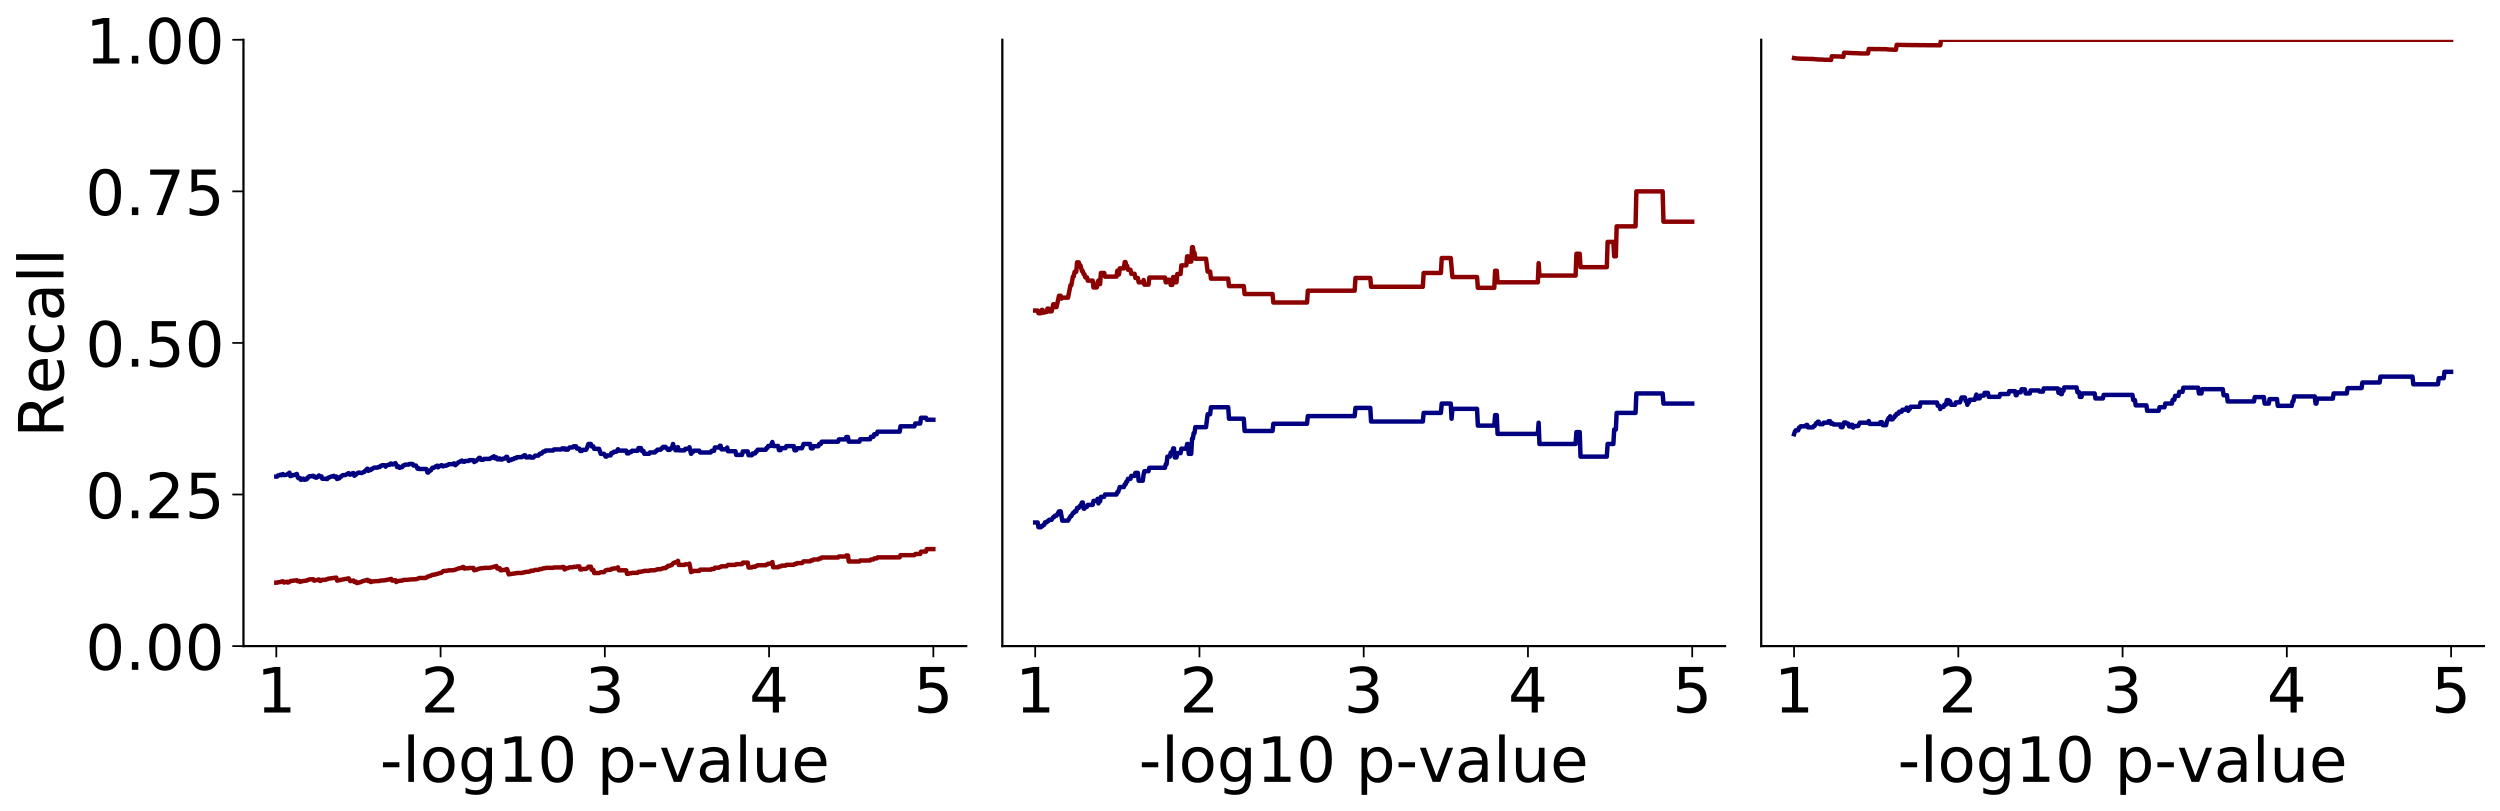 <?xml version="1.0" encoding="utf-8" standalone="no"?>
<!DOCTYPE svg PUBLIC "-//W3C//DTD SVG 1.1//EN"
  "http://www.w3.org/Graphics/SVG/1.1/DTD/svg11.dtd">
<!-- Created with matplotlib (https://matplotlib.org/) -->
<svg height="363.535pt" version="1.1" viewBox="0 0 1120.743 363.535" width="1120.743pt" xmlns="http://www.w3.org/2000/svg" xmlns:xlink="http://www.w3.org/1999/xlink">
 <defs>
  <style type="text/css">
*{stroke-linecap:butt;stroke-linejoin:round;}
  </style>
 </defs>
 <g id="figure_1">
  <g id="patch_1">
   <path d="M 0 363.535 
L 1120.743 363.535 
L 1120.743 -0 
L 0 -0 
z
" style="fill:none;"/>
  </g>
  <g id="axes_1">
   <g id="patch_2">
    <path d="M 109.142 289.638 
L 433.142 289.638 
L 433.142 17.838 
L 109.142 17.838 
z
" style="fill:none;"/>
   </g>
   <g id="matplotlib.axis_1">
    <g id="xtick_1">
     <g id="line2d_1">
      <defs>
       <path d="M 0 0 
L 0 5 
" id="md92854af8d" style="stroke:#000000;stroke-width:0.8;"/>
      </defs>
      <g>
       <use style="stroke:#000000;stroke-width:0.8;" x="123.87" xlink:href="#md92854af8d" y="289.638"/>
      </g>
     </g>
     <g id="text_1">
      <!-- 1 -->
      <defs>
       <path d="M 12.406 8.297 
L 28.516 8.297 
L 28.516 63.922 
L 10.984 60.406 
L 10.984 69.391 
L 28.422 72.906 
L 38.281 72.906 
L 38.281 8.297 
L 54.391 8.297 
L 54.391 0 
L 12.406 0 
z
" id="DejaVuSans-49"/>
      </defs>
      <g transform="translate(114.962 319.413)scale(0.28 -0.28)">
       <use xlink:href="#DejaVuSans-49"/>
      </g>
     </g>
    </g>
    <g id="xtick_2">
     <g id="line2d_2">
      <g>
       <use style="stroke:#000000;stroke-width:0.8;" x="197.506" xlink:href="#md92854af8d" y="289.638"/>
      </g>
     </g>
     <g id="text_2">
      <!-- 2 -->
      <defs>
       <path d="M 19.188 8.297 
L 53.609 8.297 
L 53.609 0 
L 7.328 0 
L 7.328 8.297 
Q 12.938 14.109 22.625 23.891 
Q 32.328 33.688 34.812 36.531 
Q 39.547 41.844 41.422 45.531 
Q 43.312 49.219 43.312 52.781 
Q 43.312 58.594 39.234 62.25 
Q 35.156 65.922 28.609 65.922 
Q 23.969 65.922 18.812 64.312 
Q 13.672 62.703 7.812 59.422 
L 7.812 69.391 
Q 13.766 71.781 18.938 73 
Q 24.125 74.219 28.422 74.219 
Q 39.75 74.219 46.484 68.547 
Q 53.219 62.891 53.219 53.422 
Q 53.219 48.922 51.531 44.891 
Q 49.859 40.875 45.406 35.406 
Q 44.188 33.984 37.641 27.219 
Q 31.109 20.453 19.188 8.297 
z
" id="DejaVuSans-50"/>
      </defs>
      <g transform="translate(188.599 319.413)scale(0.28 -0.28)">
       <use xlink:href="#DejaVuSans-50"/>
      </g>
     </g>
    </g>
    <g id="xtick_3">
     <g id="line2d_3">
      <g>
       <use style="stroke:#000000;stroke-width:0.8;" x="271.142" xlink:href="#md92854af8d" y="289.638"/>
      </g>
     </g>
     <g id="text_3">
      <!-- 3 -->
      <defs>
       <path d="M 40.578 39.312 
Q 47.656 37.797 51.625 33 
Q 55.609 28.219 55.609 21.188 
Q 55.609 10.406 48.188 4.484 
Q 40.766 -1.422 27.094 -1.422 
Q 22.516 -1.422 17.656 -0.516 
Q 12.797 0.391 7.625 2.203 
L 7.625 11.719 
Q 11.719 9.328 16.594 8.109 
Q 21.484 6.891 26.812 6.891 
Q 36.078 6.891 40.938 10.547 
Q 45.797 14.203 45.797 21.188 
Q 45.797 27.641 41.281 31.266 
Q 36.766 34.906 28.719 34.906 
L 20.219 34.906 
L 20.219 43.016 
L 29.109 43.016 
Q 36.375 43.016 40.234 45.922 
Q 44.094 48.828 44.094 54.297 
Q 44.094 59.906 40.109 62.906 
Q 36.141 65.922 28.719 65.922 
Q 24.656 65.922 20.016 65.031 
Q 15.375 64.156 9.812 62.312 
L 9.812 71.094 
Q 15.438 72.656 20.344 73.438 
Q 25.25 74.219 29.594 74.219 
Q 40.828 74.219 47.359 69.109 
Q 53.906 64.016 53.906 55.328 
Q 53.906 49.266 50.438 45.094 
Q 46.969 40.922 40.578 39.312 
z
" id="DejaVuSans-51"/>
      </defs>
      <g transform="translate(262.235 319.413)scale(0.28 -0.28)">
       <use xlink:href="#DejaVuSans-51"/>
      </g>
     </g>
    </g>
    <g id="xtick_4">
     <g id="line2d_4">
      <g>
       <use style="stroke:#000000;stroke-width:0.8;" x="344.779" xlink:href="#md92854af8d" y="289.638"/>
      </g>
     </g>
     <g id="text_4">
      <!-- 4 -->
      <defs>
       <path d="M 37.797 64.312 
L 12.891 25.391 
L 37.797 25.391 
z
M 35.203 72.906 
L 47.609 72.906 
L 47.609 25.391 
L 58.016 25.391 
L 58.016 17.188 
L 47.609 17.188 
L 47.609 0 
L 37.797 0 
L 37.797 17.188 
L 4.891 17.188 
L 4.891 26.703 
z
" id="DejaVuSans-52"/>
      </defs>
      <g transform="translate(335.871 319.413)scale(0.28 -0.28)">
       <use xlink:href="#DejaVuSans-52"/>
      </g>
     </g>
    </g>
    <g id="xtick_5">
     <g id="line2d_5">
      <g>
       <use style="stroke:#000000;stroke-width:0.8;" x="418.415" xlink:href="#md92854af8d" y="289.638"/>
      </g>
     </g>
     <g id="text_5">
      <!-- 5 -->
      <defs>
       <path d="M 10.797 72.906 
L 49.516 72.906 
L 49.516 64.594 
L 19.828 64.594 
L 19.828 46.734 
Q 21.969 47.469 24.109 47.828 
Q 26.266 48.188 28.422 48.188 
Q 40.625 48.188 47.75 41.5 
Q 54.891 34.812 54.891 23.391 
Q 54.891 11.625 47.562 5.094 
Q 40.234 -1.422 26.906 -1.422 
Q 22.312 -1.422 17.547 -0.641 
Q 12.797 0.141 7.719 1.703 
L 7.719 11.625 
Q 12.109 9.234 16.797 8.062 
Q 21.484 6.891 26.703 6.891 
Q 35.156 6.891 40.078 11.328 
Q 45.016 15.766 45.016 23.391 
Q 45.016 31 40.078 35.438 
Q 35.156 39.891 26.703 39.891 
Q 22.75 39.891 18.812 39.016 
Q 14.891 38.141 10.797 36.281 
z
" id="DejaVuSans-53"/>
      </defs>
      <g transform="translate(409.508 319.413)scale(0.28 -0.28)">
       <use xlink:href="#DejaVuSans-53"/>
      </g>
     </g>
    </g>
    <g id="text_6">
     <!-- -log10 p-value -->
     <defs>
      <path d="M 4.891 31.391 
L 31.203 31.391 
L 31.203 23.391 
L 4.891 23.391 
z
" id="DejaVuSans-45"/>
      <path d="M 9.422 75.984 
L 18.406 75.984 
L 18.406 0 
L 9.422 0 
z
" id="DejaVuSans-108"/>
      <path d="M 30.609 48.391 
Q 23.391 48.391 19.188 42.75 
Q 14.984 37.109 14.984 27.297 
Q 14.984 17.484 19.156 11.844 
Q 23.344 6.203 30.609 6.203 
Q 37.797 6.203 41.984 11.859 
Q 46.188 17.531 46.188 27.297 
Q 46.188 37.016 41.984 42.703 
Q 37.797 48.391 30.609 48.391 
z
M 30.609 56 
Q 42.328 56 49.016 48.375 
Q 55.719 40.766 55.719 27.297 
Q 55.719 13.875 49.016 6.219 
Q 42.328 -1.422 30.609 -1.422 
Q 18.844 -1.422 12.172 6.219 
Q 5.516 13.875 5.516 27.297 
Q 5.516 40.766 12.172 48.375 
Q 18.844 56 30.609 56 
z
" id="DejaVuSans-111"/>
      <path d="M 45.406 27.984 
Q 45.406 37.75 41.375 43.109 
Q 37.359 48.484 30.078 48.484 
Q 22.859 48.484 18.828 43.109 
Q 14.797 37.75 14.797 27.984 
Q 14.797 18.266 18.828 12.891 
Q 22.859 7.516 30.078 7.516 
Q 37.359 7.516 41.375 12.891 
Q 45.406 18.266 45.406 27.984 
z
M 54.391 6.781 
Q 54.391 -7.172 48.188 -13.984 
Q 42 -20.797 29.203 -20.797 
Q 24.469 -20.797 20.266 -20.094 
Q 16.062 -19.391 12.109 -17.922 
L 12.109 -9.188 
Q 16.062 -11.328 19.922 -12.344 
Q 23.781 -13.375 27.781 -13.375 
Q 36.625 -13.375 41.016 -8.766 
Q 45.406 -4.156 45.406 5.172 
L 45.406 9.625 
Q 42.625 4.781 38.281 2.391 
Q 33.938 0 27.875 0 
Q 17.828 0 11.672 7.656 
Q 5.516 15.328 5.516 27.984 
Q 5.516 40.672 11.672 48.328 
Q 17.828 56 27.875 56 
Q 33.938 56 38.281 53.609 
Q 42.625 51.219 45.406 46.391 
L 45.406 54.688 
L 54.391 54.688 
z
" id="DejaVuSans-103"/>
      <path d="M 31.781 66.406 
Q 24.172 66.406 20.328 58.906 
Q 16.5 51.422 16.5 36.375 
Q 16.5 21.391 20.328 13.891 
Q 24.172 6.391 31.781 6.391 
Q 39.453 6.391 43.281 13.891 
Q 47.125 21.391 47.125 36.375 
Q 47.125 51.422 43.281 58.906 
Q 39.453 66.406 31.781 66.406 
z
M 31.781 74.219 
Q 44.047 74.219 50.516 64.516 
Q 56.984 54.828 56.984 36.375 
Q 56.984 17.969 50.516 8.266 
Q 44.047 -1.422 31.781 -1.422 
Q 19.531 -1.422 13.062 8.266 
Q 6.594 17.969 6.594 36.375 
Q 6.594 54.828 13.062 64.516 
Q 19.531 74.219 31.781 74.219 
z
" id="DejaVuSans-48"/>
      <path id="DejaVuSans-32"/>
      <path d="M 18.109 8.203 
L 18.109 -20.797 
L 9.078 -20.797 
L 9.078 54.688 
L 18.109 54.688 
L 18.109 46.391 
Q 20.953 51.266 25.266 53.625 
Q 29.594 56 35.594 56 
Q 45.562 56 51.781 48.094 
Q 58.016 40.188 58.016 27.297 
Q 58.016 14.406 51.781 6.484 
Q 45.562 -1.422 35.594 -1.422 
Q 29.594 -1.422 25.266 0.953 
Q 20.953 3.328 18.109 8.203 
z
M 48.688 27.297 
Q 48.688 37.203 44.609 42.844 
Q 40.531 48.484 33.406 48.484 
Q 26.266 48.484 22.188 42.844 
Q 18.109 37.203 18.109 27.297 
Q 18.109 17.391 22.188 11.75 
Q 26.266 6.109 33.406 6.109 
Q 40.531 6.109 44.609 11.75 
Q 48.688 17.391 48.688 27.297 
z
" id="DejaVuSans-112"/>
      <path d="M 2.984 54.688 
L 12.5 54.688 
L 29.594 8.797 
L 46.688 54.688 
L 56.203 54.688 
L 35.688 0 
L 23.484 0 
z
" id="DejaVuSans-118"/>
      <path d="M 34.281 27.484 
Q 23.391 27.484 19.188 25 
Q 14.984 22.516 14.984 16.5 
Q 14.984 11.719 18.141 8.906 
Q 21.297 6.109 26.703 6.109 
Q 34.188 6.109 38.703 11.406 
Q 43.219 16.703 43.219 25.484 
L 43.219 27.484 
z
M 52.203 31.203 
L 52.203 0 
L 43.219 0 
L 43.219 8.297 
Q 40.141 3.328 35.547 0.953 
Q 30.953 -1.422 24.312 -1.422 
Q 15.922 -1.422 10.953 3.297 
Q 6 8.016 6 15.922 
Q 6 25.141 12.172 29.828 
Q 18.359 34.516 30.609 34.516 
L 43.219 34.516 
L 43.219 35.406 
Q 43.219 41.609 39.141 45 
Q 35.062 48.391 27.688 48.391 
Q 23 48.391 18.547 47.266 
Q 14.109 46.141 10.016 43.891 
L 10.016 52.203 
Q 14.938 54.109 19.578 55.047 
Q 24.219 56 28.609 56 
Q 40.484 56 46.344 49.844 
Q 52.203 43.703 52.203 31.203 
z
" id="DejaVuSans-97"/>
      <path d="M 8.5 21.578 
L 8.5 54.688 
L 17.484 54.688 
L 17.484 21.922 
Q 17.484 14.156 20.5 10.266 
Q 23.531 6.391 29.594 6.391 
Q 36.859 6.391 41.078 11.031 
Q 45.312 15.672 45.312 23.688 
L 45.312 54.688 
L 54.297 54.688 
L 54.297 0 
L 45.312 0 
L 45.312 8.406 
Q 42.047 3.422 37.719 1 
Q 33.406 -1.422 27.688 -1.422 
Q 18.266 -1.422 13.375 4.438 
Q 8.5 10.297 8.5 21.578 
z
M 31.109 56 
z
" id="DejaVuSans-117"/>
      <path d="M 56.203 29.594 
L 56.203 25.203 
L 14.891 25.203 
Q 15.484 15.922 20.484 11.062 
Q 25.484 6.203 34.422 6.203 
Q 39.594 6.203 44.453 7.469 
Q 49.312 8.734 54.109 11.281 
L 54.109 2.781 
Q 49.266 0.734 44.188 -0.344 
Q 39.109 -1.422 33.891 -1.422 
Q 20.797 -1.422 13.156 6.188 
Q 5.516 13.812 5.516 26.812 
Q 5.516 40.234 12.766 48.109 
Q 20.016 56 32.328 56 
Q 43.359 56 49.781 48.891 
Q 56.203 41.797 56.203 29.594 
z
M 47.219 32.234 
Q 47.125 39.594 43.094 43.984 
Q 39.062 48.391 32.422 48.391 
Q 24.906 48.391 20.391 44.141 
Q 15.875 39.891 15.188 32.172 
z
" id="DejaVuSans-101"/>
     </defs>
     <g transform="translate(170.308 350.512)scale(0.28 -0.28)">
      <use xlink:href="#DejaVuSans-45"/>
      <use x="36.084" xlink:href="#DejaVuSans-108"/>
      <use x="63.867" xlink:href="#DejaVuSans-111"/>
      <use x="125.049" xlink:href="#DejaVuSans-103"/>
      <use x="188.525" xlink:href="#DejaVuSans-49"/>
      <use x="252.148" xlink:href="#DejaVuSans-48"/>
      <use x="315.771" xlink:href="#DejaVuSans-32"/>
      <use x="347.559" xlink:href="#DejaVuSans-112"/>
      <use x="411.035" xlink:href="#DejaVuSans-45"/>
      <use x="447.088" xlink:href="#DejaVuSans-118"/>
      <use x="506.268" xlink:href="#DejaVuSans-97"/>
      <use x="567.547" xlink:href="#DejaVuSans-108"/>
      <use x="595.33" xlink:href="#DejaVuSans-117"/>
      <use x="658.709" xlink:href="#DejaVuSans-101"/>
     </g>
    </g>
   </g>
   <g id="matplotlib.axis_2">
    <g id="ytick_1">
     <g id="line2d_6">
      <defs>
       <path d="M 0 0 
L -5 0 
" id="m502a56befc" style="stroke:#000000;stroke-width:0.8;"/>
      </defs>
      <g>
       <use style="stroke:#000000;stroke-width:0.8;" x="109.142" xlink:href="#m502a56befc" y="289.638"/>
      </g>
     </g>
     <g id="text_7">
      <!-- 0.00 -->
      <defs>
       <path d="M 10.688 12.406 
L 21 12.406 
L 21 0 
L 10.688 0 
z
" id="DejaVuSans-46"/>
      </defs>
      <g transform="translate(38.299 300.276)scale(0.28 -0.28)">
       <use xlink:href="#DejaVuSans-48"/>
       <use x="63.623" xlink:href="#DejaVuSans-46"/>
       <use x="95.41" xlink:href="#DejaVuSans-48"/>
       <use x="159.033" xlink:href="#DejaVuSans-48"/>
      </g>
     </g>
    </g>
    <g id="ytick_2">
     <g id="line2d_7">
      <g>
       <use style="stroke:#000000;stroke-width:0.8;" x="109.142" xlink:href="#m502a56befc" y="221.688"/>
      </g>
     </g>
     <g id="text_8">
      <!-- 0.25 -->
      <g transform="translate(38.299 232.326)scale(0.28 -0.28)">
       <use xlink:href="#DejaVuSans-48"/>
       <use x="63.623" xlink:href="#DejaVuSans-46"/>
       <use x="95.41" xlink:href="#DejaVuSans-50"/>
       <use x="159.033" xlink:href="#DejaVuSans-53"/>
      </g>
     </g>
    </g>
    <g id="ytick_3">
     <g id="line2d_8">
      <g>
       <use style="stroke:#000000;stroke-width:0.8;" x="109.142" xlink:href="#m502a56befc" y="153.738"/>
      </g>
     </g>
     <g id="text_9">
      <!-- 0.50 -->
      <g transform="translate(38.299 164.376)scale(0.28 -0.28)">
       <use xlink:href="#DejaVuSans-48"/>
       <use x="63.623" xlink:href="#DejaVuSans-46"/>
       <use x="95.41" xlink:href="#DejaVuSans-53"/>
       <use x="159.033" xlink:href="#DejaVuSans-48"/>
      </g>
     </g>
    </g>
    <g id="ytick_4">
     <g id="line2d_9">
      <g>
       <use style="stroke:#000000;stroke-width:0.8;" x="109.142" xlink:href="#m502a56befc" y="85.788"/>
      </g>
     </g>
     <g id="text_10">
      <!-- 0.75 -->
      <defs>
       <path d="M 8.203 72.906 
L 55.078 72.906 
L 55.078 68.703 
L 28.609 0 
L 18.312 0 
L 43.219 64.594 
L 8.203 64.594 
z
" id="DejaVuSans-55"/>
      </defs>
      <g transform="translate(38.299 96.426)scale(0.28 -0.28)">
       <use xlink:href="#DejaVuSans-48"/>
       <use x="63.623" xlink:href="#DejaVuSans-46"/>
       <use x="95.41" xlink:href="#DejaVuSans-55"/>
       <use x="159.033" xlink:href="#DejaVuSans-53"/>
      </g>
     </g>
    </g>
    <g id="ytick_5">
     <g id="line2d_10">
      <g>
       <use style="stroke:#000000;stroke-width:0.8;" x="109.142" xlink:href="#m502a56befc" y="17.838"/>
      </g>
     </g>
     <g id="text_11">
      <!-- 1.00 -->
      <g transform="translate(38.299 28.476)scale(0.28 -0.28)">
       <use xlink:href="#DejaVuSans-49"/>
       <use x="63.623" xlink:href="#DejaVuSans-46"/>
       <use x="95.41" xlink:href="#DejaVuSans-48"/>
       <use x="159.033" xlink:href="#DejaVuSans-48"/>
      </g>
     </g>
    </g>
    <g id="text_12">
     <!-- Recall -->
     <defs>
      <path d="M 44.391 34.188 
Q 47.562 33.109 50.562 29.594 
Q 53.562 26.078 56.594 19.922 
L 66.609 0 
L 56 0 
L 46.688 18.703 
Q 43.062 26.031 39.672 28.422 
Q 36.281 30.812 30.422 30.812 
L 19.672 30.812 
L 19.672 0 
L 9.812 0 
L 9.812 72.906 
L 32.078 72.906 
Q 44.578 72.906 50.734 67.672 
Q 56.891 62.453 56.891 51.906 
Q 56.891 45.016 53.688 40.469 
Q 50.484 35.938 44.391 34.188 
z
M 19.672 64.797 
L 19.672 38.922 
L 32.078 38.922 
Q 39.203 38.922 42.844 42.219 
Q 46.484 45.516 46.484 51.906 
Q 46.484 58.297 42.844 61.547 
Q 39.203 64.797 32.078 64.797 
z
" id="DejaVuSans-82"/>
      <path d="M 48.781 52.594 
L 48.781 44.188 
Q 44.969 46.297 41.141 47.344 
Q 37.312 48.391 33.406 48.391 
Q 24.656 48.391 19.812 42.844 
Q 14.984 37.312 14.984 27.297 
Q 14.984 17.281 19.812 11.734 
Q 24.656 6.203 33.406 6.203 
Q 37.312 6.203 41.141 7.25 
Q 44.969 8.297 48.781 10.406 
L 48.781 2.094 
Q 45.016 0.344 40.984 -0.531 
Q 36.969 -1.422 32.422 -1.422 
Q 20.062 -1.422 12.781 6.344 
Q 5.516 14.109 5.516 27.297 
Q 5.516 40.672 12.859 48.328 
Q 20.219 56 33.016 56 
Q 37.156 56 41.109 55.141 
Q 45.062 54.297 48.781 52.594 
z
" id="DejaVuSans-99"/>
     </defs>
     <g transform="translate(28.476 196.127)rotate(-90)scale(0.28 -0.28)">
      <use xlink:href="#DejaVuSans-82"/>
      <use x="69.42" xlink:href="#DejaVuSans-101"/>
      <use x="130.943" xlink:href="#DejaVuSans-99"/>
      <use x="185.924" xlink:href="#DejaVuSans-97"/>
      <use x="247.203" xlink:href="#DejaVuSans-108"/>
      <use x="274.986" xlink:href="#DejaVuSans-108"/>
     </g>
    </g>
   </g>
   <g id="line2d_11">
    <path clip-path="url(#pcc7fca7e7e)" d="M 123.87 261.222 
L 124.238 261.222 
L 124.606 261.027 
L 125.343 260.962 
L 126.079 260.763 
L 126.815 260.562 
L 127.183 261.127 
L 127.552 261.127 
L 127.92 260.927 
L 128.656 260.791 
L 129.024 261.164 
L 129.761 260.89 
L 130.129 260.469 
L 130.865 260.398 
L 131.97 260.254 
L 132.706 260.182 
L 133.074 260.109 
L 133.442 260.565 
L 134.179 260.419 
L 134.547 260.883 
L 134.915 260.664 
L 137.124 260.292 
L 137.493 260.292 
L 137.861 259.987 
L 138.229 259.987 
L 138.597 259.754 
L 140.438 259.676 
L 140.806 260.312 
L 143.015 259.762 
L 143.383 260.412 
L 143.752 260.412 
L 144.12 260.094 
L 144.488 259.933 
L 145.961 259.933 
L 146.329 259.687 
L 146.697 259.687 
L 147.065 259.438 
L 147.802 259.354 
L 148.906 259.184 
L 149.643 259.098 
L 150.747 258.926 
L 151.115 260.296 
L 154.429 259.613 
L 155.165 259.526 
L 156.27 259.26 
L 157.006 260.516 
L 158.479 260.254 
L 158.847 260.898 
L 159.583 260.723 
L 159.952 261.377 
L 161.792 260.938 
L 162.161 260.669 
L 164.738 259.923 
L 165.106 260.516 
L 165.843 260.326 
L 166.211 260.933 
L 166.579 260.742 
L 167.315 260.646 
L 168.052 260.549 
L 170.261 260.451 
L 170.629 260.254 
L 172.47 260.154 
L 174.311 259.749 
L 174.679 259.749 
L 175.047 259.542 
L 175.415 259.542 
L 175.783 260.28 
L 176.888 260.177 
L 177.256 260.074 
L 177.624 260.927 
L 177.993 260.62 
L 179.465 260.307 
L 180.202 260.307 
L 180.938 259.987 
L 183.147 259.879 
L 183.883 259.77 
L 186.461 259.66 
L 187.565 259.326 
L 187.933 259.098 
L 190.879 259.098 
L 191.615 258.516 
L 191.983 258.516 
L 192.72 258.155 
L 193.088 258.155 
L 193.824 257.661 
L 194.561 257.661 
L 195.297 257.409 
L 195.665 257.409 
L 197.138 256.891 
L 197.506 256.891 
L 197.874 256.759 
L 198.611 256.082 
L 198.979 255.944 
L 200.083 255.944 
L 200.452 255.804 
L 200.82 255.804 
L 201.188 255.663 
L 203.029 255.663 
L 203.397 255.521 
L 203.765 255.521 
L 205.606 254.792 
L 205.974 254.792 
L 206.343 254.642 
L 206.711 254.642 
L 207.079 254.491 
L 207.447 254.186 
L 207.815 254.186 
L 208.183 254.914 
L 208.552 254.761 
L 210.024 254.761 
L 210.393 254.606 
L 212.233 254.606 
L 212.602 255.663 
L 212.97 255.51 
L 213.338 255.51 
L 214.811 254.887 
L 215.179 254.887 
L 215.547 254.728 
L 216.652 254.728 
L 217.02 254.567 
L 219.597 254.567 
L 219.965 254.404 
L 220.333 254.404 
L 220.702 254.241 
L 221.07 254.241 
L 221.806 253.908 
L 222.174 253.908 
L 222.542 253.74 
L 222.911 254.858 
L 223.647 254.858 
L 224.015 254.692 
L 224.383 255.663 
L 225.12 255.663 
L 225.488 255.499 
L 226.224 255.499 
L 226.961 255.166 
L 227.329 255.166 
L 228.065 257.504 
L 228.433 257.345 
L 229.17 257.345 
L 229.538 257.184 
L 230.274 257.184 
L 230.643 257.022 
L 231.379 257.022 
L 231.747 256.858 
L 233.956 256.858 
L 234.324 256.692 
L 234.692 256.692 
L 235.061 256.525 
L 235.429 256.525 
L 235.797 256.356 
L 236.902 256.356 
L 237.27 256.186 
L 237.638 256.186 
L 238.006 255.839 
L 239.111 255.839 
L 239.847 255.485 
L 241.32 255.485 
L 242.056 255.124 
L 242.792 255.124 
L 243.529 254.754 
L 244.265 254.754 
L 244.633 254.567 
L 247.947 254.567 
L 248.315 254.377 
L 251.629 254.377 
L 251.997 254.186 
L 252.733 254.186 
L 253.102 255.289 
L 253.47 255.1 
L 253.838 254.714 
L 254.574 254.714 
L 255.311 254.319 
L 256.783 254.319 
L 257.152 254.118 
L 258.256 254.118 
L 258.624 253.916 
L 259.729 253.916 
L 260.097 255.272 
L 260.833 255.272 
L 261.202 255.074 
L 262.674 255.074 
L 263.043 254.873 
L 263.779 254.045 
L 264.883 254.045 
L 265.252 255.459 
L 265.988 255.459 
L 266.356 256.891 
L 268.565 256.891 
L 269.302 256.491 
L 270.774 256.491 
L 271.511 255.663 
L 271.879 255.663 
L 272.247 255.449 
L 273.72 255.449 
L 274.088 255.014 
L 274.824 255.014 
L 275.192 254.792 
L 276.297 254.792 
L 277.033 254.339 
L 277.402 255.663 
L 280.715 255.663 
L 281.083 257.238 
L 281.82 257.238 
L 282.188 257.022 
L 282.924 257.022 
L 283.293 256.803 
L 285.87 256.803 
L 286.238 256.356 
L 287.342 256.356 
L 287.711 256.128 
L 288.447 256.128 
L 288.815 255.897 
L 291.024 255.897 
L 291.392 255.663 
L 293.602 255.663 
L 293.97 255.425 
L 294.338 255.425 
L 294.706 255.184 
L 296.179 255.184 
L 296.547 254.94 
L 296.915 254.94 
L 297.283 254.692 
L 298.388 254.692 
L 298.756 254.186 
L 299.124 254.186 
L 299.493 253.664 
L 300.229 253.664 
L 300.597 253.398 
L 300.965 253.398 
L 301.333 253.127 
L 301.702 252.574 
L 302.07 252.291 
L 302.438 252.291 
L 302.806 252.004 
L 303.543 252.004 
L 303.911 251.416 
L 304.279 253.255 
L 306.856 253.255 
L 307.224 252.966 
L 308.697 252.966 
L 309.065 252.673 
L 309.802 256.491 
L 310.17 256.22 
L 310.538 256.22 
L 310.906 255.944 
L 313.483 255.944 
L 313.852 255.377 
L 318.638 255.377 
L 319.006 255.087 
L 320.111 255.087 
L 320.479 254.491 
L 322.32 254.491 
L 322.688 254.186 
L 323.056 254.186 
L 323.424 253.875 
L 325.633 253.875 
L 326.37 253.236 
L 329.683 253.236 
L 330.052 252.908 
L 332.629 252.908 
L 332.997 252.234 
L 335.206 252.234 
L 335.574 254.404 
L 337.047 254.404 
L 337.415 254.075 
L 338.52 254.075 
L 338.888 253.74 
L 339.256 253.74 
L 339.624 253.398 
L 343.306 253.398 
L 343.674 253.049 
L 344.043 253.049 
L 344.411 252.694 
L 345.515 252.694 
L 346.252 251.963 
L 346.62 254.304 
L 348.829 254.304 
L 349.197 253.947 
L 349.933 253.947 
L 350.302 253.583 
L 352.142 253.583 
L 352.511 253.211 
L 355.824 253.211 
L 356.192 252.832 
L 356.929 252.832 
L 357.297 252.444 
L 359.506 252.444 
L 360.243 251.644 
L 363.188 251.644 
L 363.556 251.231 
L 364.293 251.231 
L 364.661 250.809 
L 366.87 250.809 
L 367.238 250.378 
L 367.974 250.378 
L 368.342 249.937 
L 375.706 249.937 
L 376.074 249.486 
L 379.02 249.486 
L 379.388 249.024 
L 380.124 249.024 
L 380.493 251.712 
L 385.279 251.712 
L 385.647 251.266 
L 390.065 251.266 
L 390.433 250.809 
L 391.538 250.809 
L 391.906 250.341 
L 393.011 250.341 
L 393.379 249.862 
L 403.32 249.862 
L 403.688 248.868 
L 409.947 248.868 
L 410.315 248.352 
L 412.524 248.352 
L 412.892 247.279 
L 415.102 247.279 
L 415.47 246.15 
L 418.415 246.15 
L 418.415 246.15 
" style="fill:none;stroke:#8b0000;stroke-linecap:square;stroke-width:2;"/>
   </g>
   <g id="line2d_12">
    <path clip-path="url(#pcc7fca7e7e)" d="M 123.87 213.657 
L 124.238 213.657 
L 124.606 213.136 
L 124.974 213.136 
L 125.711 212.784 
L 126.079 213.057 
L 126.447 212.701 
L 126.815 212.522 
L 127.183 212.976 
L 128.288 212.894 
L 129.393 212.259 
L 129.761 211.887 
L 130.129 213.401 
L 130.497 213.401 
L 131.233 213.028 
L 131.602 213.028 
L 131.97 212.839 
L 132.338 212.839 
L 133.074 212.46 
L 133.442 213.912 
L 133.811 214.401 
L 134.179 214.213 
L 134.547 214.328 
L 134.915 215.134 
L 135.283 214.945 
L 135.652 214.945 
L 136.02 214.563 
L 136.388 215.067 
L 136.756 215.067 
L 137.124 214.875 
L 137.493 214.875 
L 137.861 214.099 
L 138.229 214.099 
L 138.597 213.505 
L 139.702 213.505 
L 140.07 213.306 
L 140.438 213.306 
L 140.806 213.82 
L 141.174 213.62 
L 141.542 214.138 
L 141.911 214.138 
L 142.279 213.938 
L 143.015 213.126 
L 143.383 213.651 
L 144.12 213.563 
L 144.488 214.633 
L 145.961 214.633 
L 146.329 214.762 
L 146.697 214.762 
L 147.065 214.138 
L 147.433 214.138 
L 148.17 213.716 
L 148.538 213.716 
L 148.906 213.503 
L 149.274 213.503 
L 149.643 213.289 
L 150.011 213.84 
L 150.379 213.84 
L 150.747 213.626 
L 151.115 214.738 
L 151.483 214.525 
L 151.852 214.525 
L 152.22 214.31 
L 152.588 213.659 
L 152.956 213.659 
L 153.324 213.219 
L 153.692 212.997 
L 154.797 212.997 
L 156.27 212.095 
L 156.638 212.668 
L 157.006 212.79 
L 158.111 212.097 
L 158.479 212.097 
L 158.847 213.271 
L 159.583 212.807 
L 159.952 212.337 
L 160.688 211.861 
L 161.056 211.861 
L 161.424 211.981 
L 161.792 211.981 
L 162.161 212.102 
L 162.897 211.613 
L 163.265 211.613 
L 163.633 211.118 
L 164.002 210.868 
L 164.37 210.363 
L 164.738 210.108 
L 165.106 211.098 
L 165.843 210.585 
L 166.211 210.699 
L 166.579 210.175 
L 166.947 210.175 
L 167.683 209.643 
L 169.156 209.643 
L 169.524 209.375 
L 170.261 209.375 
L 170.629 208.832 
L 170.997 208.832 
L 171.365 208.558 
L 172.47 208.558 
L 172.838 209.207 
L 173.206 208.656 
L 173.574 208.656 
L 173.942 208.378 
L 174.679 208.378 
L 175.047 207.816 
L 175.415 207.816 
L 175.783 208.193 
L 176.152 208.193 
L 176.52 207.908 
L 176.888 207.908 
L 177.256 207.621 
L 177.624 208.289 
L 177.993 209.355 
L 178.361 209.069 
L 178.729 209.069 
L 179.097 209.754 
L 179.465 209.467 
L 180.202 209.467 
L 180.57 208.886 
L 180.938 208.592 
L 181.306 208.592 
L 181.674 208.296 
L 183.147 208.296 
L 183.515 207.998 
L 184.988 207.998 
L 185.356 208.697 
L 186.461 208.697 
L 187.197 210.111 
L 187.565 209.816 
L 187.933 210.236 
L 190.879 210.236 
L 191.247 210.363 
L 191.615 211.832 
L 191.983 211.832 
L 192.352 211.234 
L 192.72 210.931 
L 193.088 210.931 
L 193.824 209.697 
L 194.561 209.697 
L 195.297 209.065 
L 195.665 209.065 
L 196.033 208.745 
L 196.402 209.506 
L 197.138 208.862 
L 197.506 208.862 
L 197.874 208.536 
L 198.243 208.653 
L 198.611 209.104 
L 198.979 208.772 
L 200.083 208.772 
L 200.452 208.436 
L 200.82 208.436 
L 201.188 208.098 
L 203.029 208.098 
L 203.397 207.757 
L 203.765 207.757 
L 204.133 208.555 
L 205.606 207.169 
L 205.974 207.169 
L 206.343 206.815 
L 206.711 206.815 
L 207.079 206.458 
L 207.447 206.916 
L 208.183 207.02 
L 208.552 206.655 
L 210.024 206.655 
L 210.393 206.286 
L 212.233 206.286 
L 212.602 207.127 
L 212.97 206.757 
L 213.338 206.757 
L 214.811 205.243 
L 215.179 205.243 
L 215.547 206.103 
L 216.652 206.103 
L 217.02 205.718 
L 219.597 205.718 
L 219.965 205.329 
L 220.333 205.329 
L 220.702 204.937 
L 221.07 204.937 
L 221.438 204.542 
L 221.806 205.418 
L 222.174 205.418 
L 222.542 205.021 
L 222.911 205.908 
L 223.647 205.908 
L 224.015 205.509 
L 224.383 206.007 
L 225.12 206.007 
L 225.488 205.603 
L 226.224 205.603 
L 226.961 204.783 
L 227.329 204.783 
L 228.065 206.625 
L 228.433 206.214 
L 229.17 206.214 
L 229.538 205.799 
L 230.274 205.799 
L 230.643 205.38 
L 231.379 205.38 
L 231.747 204.956 
L 233.956 204.956 
L 234.324 204.529 
L 234.692 204.529 
L 235.061 204.097 
L 235.429 204.097 
L 235.797 205.047 
L 236.902 205.047 
L 237.27 204.613 
L 237.638 204.613 
L 238.006 205.14 
L 239.111 205.14 
L 239.847 204.256 
L 241.32 204.256 
L 242.056 203.352 
L 242.792 203.352 
L 243.529 202.429 
L 244.265 202.429 
L 244.633 201.96 
L 247.947 201.96 
L 248.315 201.486 
L 251.629 201.486 
L 251.997 201.007 
L 252.733 201.007 
L 253.102 201.527 
L 253.47 201.04 
L 253.838 201.569 
L 254.574 201.569 
L 255.311 200.573 
L 256.783 200.573 
L 257.152 200.067 
L 258.256 200.067 
L 258.624 201.109 
L 259.729 201.109 
L 260.097 202.162 
L 260.833 202.162 
L 261.202 201.656 
L 262.674 201.656 
L 263.043 201.145 
L 263.779 199.038 
L 264.883 199.038 
L 265.252 200.123 
L 265.988 200.123 
L 266.356 201.221 
L 268.565 201.221 
L 269.302 203.457 
L 270.774 203.457 
L 271.511 204.7 
L 271.879 204.7 
L 272.247 204.166 
L 273.72 204.166 
L 274.088 203.077 
L 274.824 203.077 
L 275.192 202.522 
L 276.297 202.522 
L 277.033 201.391 
L 277.402 202.018 
L 280.715 202.018 
L 281.083 203.238 
L 281.82 203.238 
L 282.188 202.662 
L 282.924 202.662 
L 283.293 202.078 
L 285.87 202.078 
L 286.238 200.887 
L 287.342 200.887 
L 287.711 202.141 
L 288.447 202.141 
L 288.815 203.412 
L 291.024 203.412 
L 291.392 202.813 
L 293.602 202.813 
L 293.97 202.206 
L 294.338 202.206 
L 294.706 201.59 
L 296.179 201.59 
L 296.547 200.965 
L 296.915 200.965 
L 297.283 200.332 
L 298.388 200.332 
L 298.756 201.007 
L 299.124 201.007 
L 299.493 201.703 
L 300.229 201.703 
L 300.597 201.051 
L 300.965 201.051 
L 301.333 200.39 
L 301.702 199.038 
L 302.07 200.421 
L 302.438 200.421 
L 302.806 201.826 
L 303.543 201.826 
L 303.911 200.453 
L 304.279 201.891 
L 306.856 201.891 
L 307.224 201.195 
L 308.697 201.195 
L 309.065 200.487 
L 309.802 203.457 
L 310.17 202.751 
L 310.538 202.751 
L 310.906 202.033 
L 313.483 202.033 
L 313.852 202.845 
L 318.638 202.845 
L 319.006 202.109 
L 320.111 202.109 
L 320.479 200.6 
L 322.32 200.6 
L 322.688 199.826 
L 323.056 199.826 
L 323.424 201.422 
L 325.633 201.422 
L 326.002 200.641 
L 326.37 202.274 
L 329.683 202.274 
L 330.052 203.935 
L 332.629 203.935 
L 332.997 202.363 
L 335.206 202.363 
L 335.574 204.071 
L 337.047 204.071 
L 337.415 203.271 
L 338.52 203.271 
L 338.888 202.457 
L 339.256 202.457 
L 339.624 201.626 
L 343.306 201.626 
L 343.674 200.78 
L 344.043 200.78 
L 344.411 199.917 
L 345.515 199.917 
L 346.252 198.141 
L 346.62 199.944 
L 348.829 199.944 
L 349.197 201.783 
L 349.933 201.783 
L 350.302 200.887 
L 352.142 200.887 
L 352.511 199.972 
L 355.824 199.972 
L 356.192 201.869 
L 356.929 201.869 
L 357.297 200.945 
L 359.506 200.945 
L 360.243 199.038 
L 363.188 199.038 
L 363.556 201.007 
L 364.293 201.007 
L 364.661 200.033 
L 366.87 200.033 
L 367.238 199.038 
L 367.974 199.038 
L 368.342 198.02 
L 375.706 198.02 
L 376.074 196.979 
L 379.02 196.979 
L 379.388 195.914 
L 380.124 195.914 
L 380.493 197.984 
L 385.279 197.984 
L 385.647 196.906 
L 390.065 196.906 
L 390.433 195.802 
L 391.538 195.802 
L 391.906 194.672 
L 393.011 194.672 
L 393.379 193.513 
L 403.32 193.513 
L 403.688 191.11 
L 409.947 191.11 
L 410.315 189.863 
L 412.524 189.863 
L 412.892 187.272 
L 415.102 187.272 
L 415.47 188.166 
L 418.415 188.166 
L 418.415 188.166 
" style="fill:none;stroke:#000080;stroke-linecap:square;stroke-width:2;"/>
   </g>
   <g id="patch_3">
    <path d="M 109.142 289.638 
L 109.142 17.838 
" style="fill:none;stroke:#000000;stroke-linecap:square;stroke-linejoin:miter;"/>
   </g>
   <g id="patch_4">
    <path d="M 109.142 289.638 
L 433.142 289.638 
" style="fill:none;stroke:#000000;stroke-linecap:square;stroke-linejoin:miter;"/>
   </g>
  </g>
  <g id="axes_2">
   <g id="patch_5">
    <path d="M 449.342 289.638 
L 773.342 289.638 
L 773.342 17.838 
L 449.342 17.838 
z
" style="fill:none;"/>
   </g>
   <g id="matplotlib.axis_3">
    <g id="xtick_6">
     <g id="line2d_13">
      <g>
       <use style="stroke:#000000;stroke-width:0.8;" x="464.07" xlink:href="#md92854af8d" y="289.638"/>
      </g>
     </g>
     <g id="text_13">
      <!-- 1 -->
      <g transform="translate(455.162 319.413)scale(0.28 -0.28)">
       <use xlink:href="#DejaVuSans-49"/>
      </g>
     </g>
    </g>
    <g id="xtick_7">
     <g id="line2d_14">
      <g>
       <use style="stroke:#000000;stroke-width:0.8;" x="537.706" xlink:href="#md92854af8d" y="289.638"/>
      </g>
     </g>
     <g id="text_14">
      <!-- 2 -->
      <g transform="translate(528.799 319.413)scale(0.28 -0.28)">
       <use xlink:href="#DejaVuSans-50"/>
      </g>
     </g>
    </g>
    <g id="xtick_8">
     <g id="line2d_15">
      <g>
       <use style="stroke:#000000;stroke-width:0.8;" x="611.342" xlink:href="#md92854af8d" y="289.638"/>
      </g>
     </g>
     <g id="text_15">
      <!-- 3 -->
      <g transform="translate(602.435 319.413)scale(0.28 -0.28)">
       <use xlink:href="#DejaVuSans-51"/>
      </g>
     </g>
    </g>
    <g id="xtick_9">
     <g id="line2d_16">
      <g>
       <use style="stroke:#000000;stroke-width:0.8;" x="684.979" xlink:href="#md92854af8d" y="289.638"/>
      </g>
     </g>
     <g id="text_16">
      <!-- 4 -->
      <g transform="translate(676.071 319.413)scale(0.28 -0.28)">
       <use xlink:href="#DejaVuSans-52"/>
      </g>
     </g>
    </g>
    <g id="xtick_10">
     <g id="line2d_17">
      <g>
       <use style="stroke:#000000;stroke-width:0.8;" x="758.615" xlink:href="#md92854af8d" y="289.638"/>
      </g>
     </g>
     <g id="text_17">
      <!-- 5 -->
      <g transform="translate(749.708 319.413)scale(0.28 -0.28)">
       <use xlink:href="#DejaVuSans-53"/>
      </g>
     </g>
    </g>
    <g id="text_18">
     <!-- -log10 p-value -->
     <g transform="translate(510.507 350.512)scale(0.28 -0.28)">
      <use xlink:href="#DejaVuSans-45"/>
      <use x="36.084" xlink:href="#DejaVuSans-108"/>
      <use x="63.867" xlink:href="#DejaVuSans-111"/>
      <use x="125.049" xlink:href="#DejaVuSans-103"/>
      <use x="188.525" xlink:href="#DejaVuSans-49"/>
      <use x="252.148" xlink:href="#DejaVuSans-48"/>
      <use x="315.771" xlink:href="#DejaVuSans-32"/>
      <use x="347.559" xlink:href="#DejaVuSans-112"/>
      <use x="411.035" xlink:href="#DejaVuSans-45"/>
      <use x="447.088" xlink:href="#DejaVuSans-118"/>
      <use x="506.268" xlink:href="#DejaVuSans-97"/>
      <use x="567.547" xlink:href="#DejaVuSans-108"/>
      <use x="595.33" xlink:href="#DejaVuSans-117"/>
      <use x="658.709" xlink:href="#DejaVuSans-101"/>
     </g>
    </g>
   </g>
   <g id="matplotlib.axis_4">
    <g id="ytick_6"/>
    <g id="ytick_7"/>
    <g id="ytick_8"/>
    <g id="ytick_9"/>
    <g id="ytick_10"/>
   </g>
   <g id="line2d_18">
    <path clip-path="url(#pd65911ffdb)" d="M 464.07 139.224 
L 465.174 139.224 
L 465.543 140.414 
L 466.647 140.414 
L 467.015 138.937 
L 467.383 138.937 
L 467.752 140.148 
L 468.12 140.148 
L 468.488 139.87 
L 469.224 139.87 
L 469.592 138.326 
L 469.961 138.326 
L 470.329 139.582 
L 471.433 139.582 
L 472.17 136.389 
L 472.538 136.389 
L 472.906 137.664 
L 473.642 137.664 
L 474.747 132.598 
L 475.483 132.598 
L 475.852 133.887 
L 476.22 133.431 
L 478.797 133.431 
L 479.902 127.852 
L 480.27 127.852 
L 481.006 123.906 
L 481.374 123.906 
L 481.743 121.86 
L 482.479 121.86 
L 482.847 117.612 
L 483.583 117.612 
L 483.952 118.892 
L 484.32 118.892 
L 485.056 121.551 
L 485.424 121.551 
L 485.793 122.934 
L 486.161 122.934 
L 486.529 124.354 
L 487.265 124.354 
L 487.633 125.813 
L 489.842 125.813 
L 490.211 128.855 
L 491.683 128.855 
L 492.052 126.558 
L 492.42 125.758 
L 492.788 127.369 
L 493.156 127.369 
L 493.524 122.376 
L 494.997 122.376 
L 495.365 124.01 
L 500.52 124.01 
L 500.888 121.381 
L 501.256 121.381 
L 501.624 123.051 
L 501.993 120.32 
L 503.833 120.32 
L 504.202 117.498 
L 504.57 117.498 
L 504.938 119.187 
L 505.306 119.187 
L 505.674 120.934 
L 506.779 120.934 
L 507.147 122.743 
L 508.62 122.743 
L 508.988 124.616 
L 510.092 124.616 
L 510.461 126.558 
L 512.302 126.558 
L 512.67 125.532 
L 513.038 127.603 
L 514.879 127.603 
L 515.247 124.426 
L 522.242 124.426 
L 522.611 126.558 
L 522.979 126.558 
L 523.347 125.425 
L 524.452 125.425 
L 524.82 127.714 
L 525.556 127.714 
L 525.924 124.194 
L 526.293 124.194 
L 526.661 126.558 
L 527.397 126.558 
L 527.765 122.851 
L 529.238 122.851 
L 529.606 118.973 
L 531.815 118.973 
L 532.183 114.909 
L 532.552 114.909 
L 532.92 117.277 
L 534.024 117.277 
L 534.393 110.822 
L 534.761 110.822 
L 535.129 113.335 
L 535.497 113.335 
L 535.865 115.988 
L 540.652 115.988 
L 541.388 121.761 
L 542.492 121.761 
L 542.861 124.911 
L 550.592 124.911 
L 550.961 128.257 
L 557.588 128.257 
L 557.956 131.818 
L 570.474 131.818 
L 570.842 135.618 
L 585.938 135.618 
L 586.306 130.307 
L 607.293 130.307 
L 607.661 124.616 
L 614.288 124.616 
L 614.656 128.571 
L 637.852 128.571 
L 638.22 122.376 
L 645.952 122.376 
L 646.32 115.686 
L 650.37 115.686 
L 651.106 124.194 
L 662.152 124.194 
L 662.52 129.029 
L 669.883 129.029 
L 670.252 121.381 
L 670.988 121.381 
L 671.356 126.558 
L 689.397 126.558 
L 689.765 117.975 
L 690.133 123.538 
L 706.333 123.538 
L 706.702 113.767 
L 708.174 113.767 
L 708.543 119.763 
L 720.324 119.763 
L 720.692 108.438 
L 723.27 108.438 
L 723.638 114.909 
L 724.374 114.909 
L 724.742 101.469 
L 733.211 101.469 
L 733.579 85.788 
L 745.361 85.788 
L 745.729 99.378 
L 758.615 99.378 
L 758.615 99.378 
" style="fill:none;stroke:#8b0000;stroke-linecap:square;stroke-width:2;"/>
   </g>
   <g id="line2d_19">
    <path clip-path="url(#pd65911ffdb)" d="M 464.07 234.222 
L 465.174 234.222 
L 465.543 236.344 
L 466.647 236.344 
L 467.015 235.816 
L 467.383 235.816 
L 467.752 235.278 
L 468.12 235.278 
L 468.488 234.168 
L 469.224 234.168 
L 469.592 233.597 
L 469.961 233.597 
L 470.329 233.013 
L 471.433 233.013 
L 472.17 231.808 
L 472.538 231.808 
L 472.906 231.186 
L 473.642 231.186 
L 474.747 229.238 
L 475.483 229.238 
L 476.22 233.403 
L 478.797 233.403 
L 479.902 231.395 
L 480.27 231.395 
L 481.006 229.974 
L 481.374 229.974 
L 481.743 229.238 
L 482.479 229.238 
L 482.847 227.709 
L 483.583 227.709 
L 483.952 226.915 
L 484.32 226.915 
L 485.056 225.264 
L 485.424 225.264 
L 485.793 228.03 
L 486.161 228.03 
L 486.529 227.197 
L 487.265 227.197 
L 487.633 226.342 
L 489.842 226.342 
L 490.211 224.559 
L 491.683 224.559 
L 492.052 223.629 
L 492.42 225.685 
L 492.788 224.73 
L 493.156 224.73 
L 493.524 222.733 
L 494.997 222.733 
L 495.365 221.688 
L 500.52 221.688 
L 500.888 220.609 
L 501.256 220.609 
L 501.993 218.346 
L 503.833 218.346 
L 504.202 217.158 
L 504.57 217.158 
L 504.938 215.929 
L 505.306 215.929 
L 505.674 214.659 
L 506.779 214.659 
L 507.147 213.343 
L 508.62 213.343 
L 508.988 211.981 
L 510.092 211.981 
L 510.461 215.511 
L 512.302 215.511 
L 512.67 212.713 
L 513.038 211.234 
L 514.879 211.234 
L 515.247 209.697 
L 522.242 209.697 
L 522.611 208.098 
L 522.979 208.098 
L 523.347 204.7 
L 524.452 204.7 
L 524.82 202.893 
L 525.556 202.893 
L 525.924 201.007 
L 526.293 201.007 
L 526.661 205.078 
L 527.397 205.078 
L 527.765 203.156 
L 529.238 203.156 
L 529.606 201.145 
L 531.815 201.145 
L 532.183 199.038 
L 532.552 199.038 
L 532.92 203.457 
L 534.024 203.457 
L 534.393 196.654 
L 534.761 196.654 
L 535.129 194.141 
L 535.497 194.141 
L 535.865 191.488 
L 540.652 191.488 
L 541.388 185.714 
L 542.492 185.714 
L 542.861 182.565 
L 550.592 182.565 
L 550.961 187.713 
L 557.588 187.713 
L 557.956 193.193 
L 570.474 193.193 
L 570.842 189.978 
L 585.938 189.978 
L 586.306 186.541 
L 607.293 186.541 
L 607.661 182.859 
L 614.288 182.859 
L 614.656 188.971 
L 637.852 188.971 
L 638.22 185.099 
L 645.952 185.099 
L 646.32 180.918 
L 650.37 180.918 
L 650.738 187.713 
L 651.106 183.281 
L 662.152 183.281 
L 662.52 190.801 
L 669.883 190.801 
L 670.252 186.095 
L 670.988 186.095 
L 671.356 194.508 
L 689.397 194.508 
L 689.765 189.501 
L 690.133 199.038 
L 706.333 199.038 
L 706.702 193.708 
L 708.174 193.708 
L 708.543 204.7 
L 720.324 204.7 
L 720.692 199.038 
L 723.27 199.038 
L 723.638 192.566 
L 724.374 192.566 
L 724.742 185.099 
L 733.211 185.099 
L 733.579 176.388 
L 745.361 176.388 
L 745.729 180.918 
L 758.615 180.918 
L 758.615 180.918 
" style="fill:none;stroke:#000080;stroke-linecap:square;stroke-width:2;"/>
   </g>
   <g id="patch_6">
    <path d="M 449.342 289.638 
L 449.342 17.838 
" style="fill:none;stroke:#000000;stroke-linecap:square;stroke-linejoin:miter;"/>
   </g>
   <g id="patch_7">
    <path d="M 449.342 289.638 
L 773.342 289.638 
" style="fill:none;stroke:#000000;stroke-linecap:square;stroke-linejoin:miter;"/>
   </g>
  </g>
  <g id="axes_3">
   <g id="patch_8">
    <path d="M 789.543 289.638 
L 1113.543 289.638 
L 1113.543 17.838 
L 789.543 17.838 
z
" style="fill:none;"/>
   </g>
   <g id="matplotlib.axis_5">
    <g id="xtick_11">
     <g id="line2d_20">
      <g>
       <use style="stroke:#000000;stroke-width:0.8;" x="804.27" xlink:href="#md92854af8d" y="289.638"/>
      </g>
     </g>
     <g id="text_19">
      <!-- 1 -->
      <g transform="translate(795.362 319.413)scale(0.28 -0.28)">
       <use xlink:href="#DejaVuSans-49"/>
      </g>
     </g>
    </g>
    <g id="xtick_12">
     <g id="line2d_21">
      <g>
       <use style="stroke:#000000;stroke-width:0.8;" x="877.906" xlink:href="#md92854af8d" y="289.638"/>
      </g>
     </g>
     <g id="text_20">
      <!-- 2 -->
      <g transform="translate(868.999 319.413)scale(0.28 -0.28)">
       <use xlink:href="#DejaVuSans-50"/>
      </g>
     </g>
    </g>
    <g id="xtick_13">
     <g id="line2d_22">
      <g>
       <use style="stroke:#000000;stroke-width:0.8;" x="951.543" xlink:href="#md92854af8d" y="289.638"/>
      </g>
     </g>
     <g id="text_21">
      <!-- 3 -->
      <g transform="translate(942.635 319.413)scale(0.28 -0.28)">
       <use xlink:href="#DejaVuSans-51"/>
      </g>
     </g>
    </g>
    <g id="xtick_14">
     <g id="line2d_23">
      <g>
       <use style="stroke:#000000;stroke-width:0.8;" x="1025.179" xlink:href="#md92854af8d" y="289.638"/>
      </g>
     </g>
     <g id="text_22">
      <!-- 4 -->
      <g transform="translate(1016.271 319.413)scale(0.28 -0.28)">
       <use xlink:href="#DejaVuSans-52"/>
      </g>
     </g>
    </g>
    <g id="xtick_15">
     <g id="line2d_24">
      <g>
       <use style="stroke:#000000;stroke-width:0.8;" x="1098.815" xlink:href="#md92854af8d" y="289.638"/>
      </g>
     </g>
     <g id="text_23">
      <!-- 5 -->
      <g transform="translate(1089.908 319.413)scale(0.28 -0.28)">
       <use xlink:href="#DejaVuSans-53"/>
      </g>
     </g>
    </g>
    <g id="text_24">
     <!-- -log10 p-value -->
     <g transform="translate(850.707 350.512)scale(0.28 -0.28)">
      <use xlink:href="#DejaVuSans-45"/>
      <use x="36.084" xlink:href="#DejaVuSans-108"/>
      <use x="63.867" xlink:href="#DejaVuSans-111"/>
      <use x="125.049" xlink:href="#DejaVuSans-103"/>
      <use x="188.525" xlink:href="#DejaVuSans-49"/>
      <use x="252.148" xlink:href="#DejaVuSans-48"/>
      <use x="315.771" xlink:href="#DejaVuSans-32"/>
      <use x="347.559" xlink:href="#DejaVuSans-112"/>
      <use x="411.035" xlink:href="#DejaVuSans-45"/>
      <use x="447.088" xlink:href="#DejaVuSans-118"/>
      <use x="506.268" xlink:href="#DejaVuSans-97"/>
      <use x="567.547" xlink:href="#DejaVuSans-108"/>
      <use x="595.33" xlink:href="#DejaVuSans-117"/>
      <use x="658.709" xlink:href="#DejaVuSans-101"/>
     </g>
    </g>
   </g>
   <g id="matplotlib.axis_6">
    <g id="ytick_11"/>
    <g id="ytick_12"/>
    <g id="ytick_13"/>
    <g id="ytick_14"/>
    <g id="ytick_15"/>
   </g>
   <g id="line2d_25">
    <path clip-path="url(#p3fa41be403)" d="M 804.27 26.025 
L 805.006 26.175 
L 806.847 26.279 
L 807.952 26.332 
L 812.738 26.439 
L 814.947 26.662 
L 817.156 26.72 
L 817.893 26.779 
L 820.47 26.838 
L 820.838 26.898 
L 821.206 25.234 
L 824.888 25.336 
L 826.361 25.494 
L 826.729 23.621 
L 828.57 23.704 
L 830.043 23.79 
L 832.988 23.878 
L 834.461 23.969 
L 837.406 23.969 
L 837.774 21.956 
L 839.247 21.987 
L 845.506 22.052 
L 846.611 22.187 
L 849.188 22.294 
L 849.924 22.33 
L 850.293 20.103 
L 856.183 20.201 
L 858.393 20.222 
L 869.806 20.309 
L 870.174 17.838 
L 1098.815 17.838 
L 1098.815 17.838 
" style="fill:none;stroke:#8b0000;stroke-linecap:square;stroke-width:2;"/>
   </g>
   <g id="line2d_26">
    <path clip-path="url(#p3fa41be403)" d="M 804.27 194.672 
L 804.638 193.513 
L 805.006 192.924 
L 806.111 192.924 
L 806.479 191.722 
L 806.847 191.722 
L 807.215 191.11 
L 809.424 191.11 
L 809.793 190.491 
L 810.161 190.491 
L 810.529 191.583 
L 812.738 191.583 
L 813.106 190.959 
L 813.474 190.959 
L 814.211 189.686 
L 814.579 189.686 
L 814.947 189.037 
L 815.315 189.037 
L 815.683 190.155 
L 817.156 190.155 
L 817.524 189.501 
L 819.365 189.501 
L 819.733 188.838 
L 820.47 188.838 
L 820.838 189.978 
L 821.206 189.793 
L 821.574 189.793 
L 821.942 190.29 
L 824.888 190.29 
L 825.256 191.488 
L 825.992 191.488 
L 826.361 190.105 
L 826.729 189.4 
L 827.465 189.4 
L 827.833 189.913 
L 828.57 189.913 
L 828.938 191.16 
L 829.674 191.16 
L 830.043 190.441 
L 830.411 190.441 
L 830.779 191.71 
L 831.147 190.984 
L 832.988 190.984 
L 833.724 189.501 
L 837.406 189.501 
L 837.774 188.742 
L 838.143 190.047 
L 842.561 190.047 
L 842.929 189.281 
L 843.665 189.281 
L 844.033 190.61 
L 845.506 190.61 
L 845.874 189.05 
L 846.611 187.441 
L 846.979 187.441 
L 847.347 186.617 
L 847.715 187.989 
L 848.452 187.989 
L 848.82 187.156 
L 849.188 187.156 
L 849.556 186.309 
L 849.924 186.309 
L 850.293 185.448 
L 851.029 185.448 
L 851.397 184.572 
L 852.502 184.572 
L 852.87 183.682 
L 854.342 183.682 
L 854.711 182.776 
L 855.079 182.776 
L 855.447 184.198 
L 855.815 183.281 
L 856.183 183.281 
L 856.552 182.348 
L 860.602 182.348 
L 860.97 180.432 
L 868.333 180.432 
L 868.702 181.897 
L 869.438 181.897 
L 869.806 183.389 
L 870.174 182.414 
L 871.279 182.414 
L 871.647 181.421 
L 872.383 181.421 
L 872.752 179.379 
L 873.488 179.379 
L 873.856 180.918 
L 874.224 179.872 
L 874.592 181.446 
L 876.433 181.446 
L 876.802 180.385 
L 878.643 180.385 
L 879.379 178.2 
L 880.852 178.2 
L 881.22 179.82 
L 881.588 179.82 
L 881.956 181.473 
L 882.324 180.357 
L 882.692 180.357 
L 883.061 179.219 
L 885.27 179.219 
L 886.006 176.87 
L 886.374 178.58 
L 887.479 178.58 
L 887.847 177.373 
L 889.32 177.373 
L 889.688 176.139 
L 891.161 176.139 
L 891.529 177.898 
L 896.315 177.898 
L 896.683 176.642 
L 900.365 176.642 
L 900.733 175.358 
L 903.311 175.358 
L 903.679 177.169 
L 904.047 177.169 
L 904.415 175.861 
L 905.888 175.861 
L 906.256 174.523 
L 907.729 174.523 
L 908.097 176.388 
L 909.938 176.388 
L 910.306 175.023 
L 913.988 175.023 
L 914.356 175.549 
L 915.829 175.549 
L 916.197 174.123 
L 922.456 174.123 
L 922.824 176.101 
L 923.192 176.101 
L 923.561 174.646 
L 923.929 176.682 
L 924.297 176.682 
L 924.665 175.196 
L 925.033 175.196 
L 925.402 173.67 
L 930.924 173.67 
L 931.293 175.776 
L 932.029 175.776 
L 932.397 177.939 
L 933.133 177.939 
L 933.502 176.388 
L 939.024 176.388 
L 939.393 178.621 
L 942.706 178.621 
L 943.074 177.035 
L 955.961 177.035 
L 956.329 179.342 
L 957.065 179.342 
L 957.433 181.717 
L 962.22 181.717 
L 962.588 184.163 
L 967.742 184.163 
L 968.111 182.565 
L 970.32 182.565 
L 970.688 180.918 
L 973.633 180.918 
L 974.002 179.219 
L 974.738 179.219 
L 975.106 177.466 
L 976.579 177.466 
L 976.947 175.657 
L 978.42 175.657 
L 978.788 173.789 
L 985.415 173.789 
L 985.783 176.388 
L 986.888 176.388 
L 987.256 174.468 
L 996.461 174.468 
L 996.829 177.169 
L 998.302 177.169 
L 998.67 179.964 
L 1010.452 179.964 
L 1010.82 178.006 
L 1014.87 178.006 
L 1015.238 180.918 
L 1017.079 180.918 
L 1017.447 178.904 
L 1020.761 178.904 
L 1021.129 181.943 
L 1027.388 181.943 
L 1027.756 179.872 
L 1028.124 179.872 
L 1028.493 177.72 
L 1037.697 177.72 
L 1038.065 180.918 
L 1038.433 180.918 
L 1038.802 178.699 
L 1045.797 178.699 
L 1046.165 176.388 
L 1052.056 176.388 
L 1052.424 173.978 
L 1058.683 173.978 
L 1059.052 171.464 
L 1066.783 171.464 
L 1067.152 168.838 
L 1081.511 168.838 
L 1081.879 172.27 
L 1092.924 172.27 
L 1093.293 169.54 
L 1095.502 169.54 
L 1095.87 166.681 
L 1098.815 166.681 
L 1098.815 166.681 
" style="fill:none;stroke:#000080;stroke-linecap:square;stroke-width:2;"/>
   </g>
   <g id="patch_9">
    <path d="M 789.543 289.638 
L 789.543 17.838 
" style="fill:none;stroke:#000000;stroke-linecap:square;stroke-linejoin:miter;"/>
   </g>
   <g id="patch_10">
    <path d="M 789.543 289.638 
L 1113.543 289.638 
" style="fill:none;stroke:#000000;stroke-linecap:square;stroke-linejoin:miter;"/>
   </g>
  </g>
 </g>
 <defs>
  <clipPath id="pcc7fca7e7e">
   <rect height="271.8" width="324" x="109.142" y="17.838"/>
  </clipPath>
  <clipPath id="pd65911ffdb">
   <rect height="271.8" width="324" x="449.342" y="17.838"/>
  </clipPath>
  <clipPath id="p3fa41be403">
   <rect height="271.8" width="324" x="789.543" y="17.838"/>
  </clipPath>
 </defs>
</svg>
